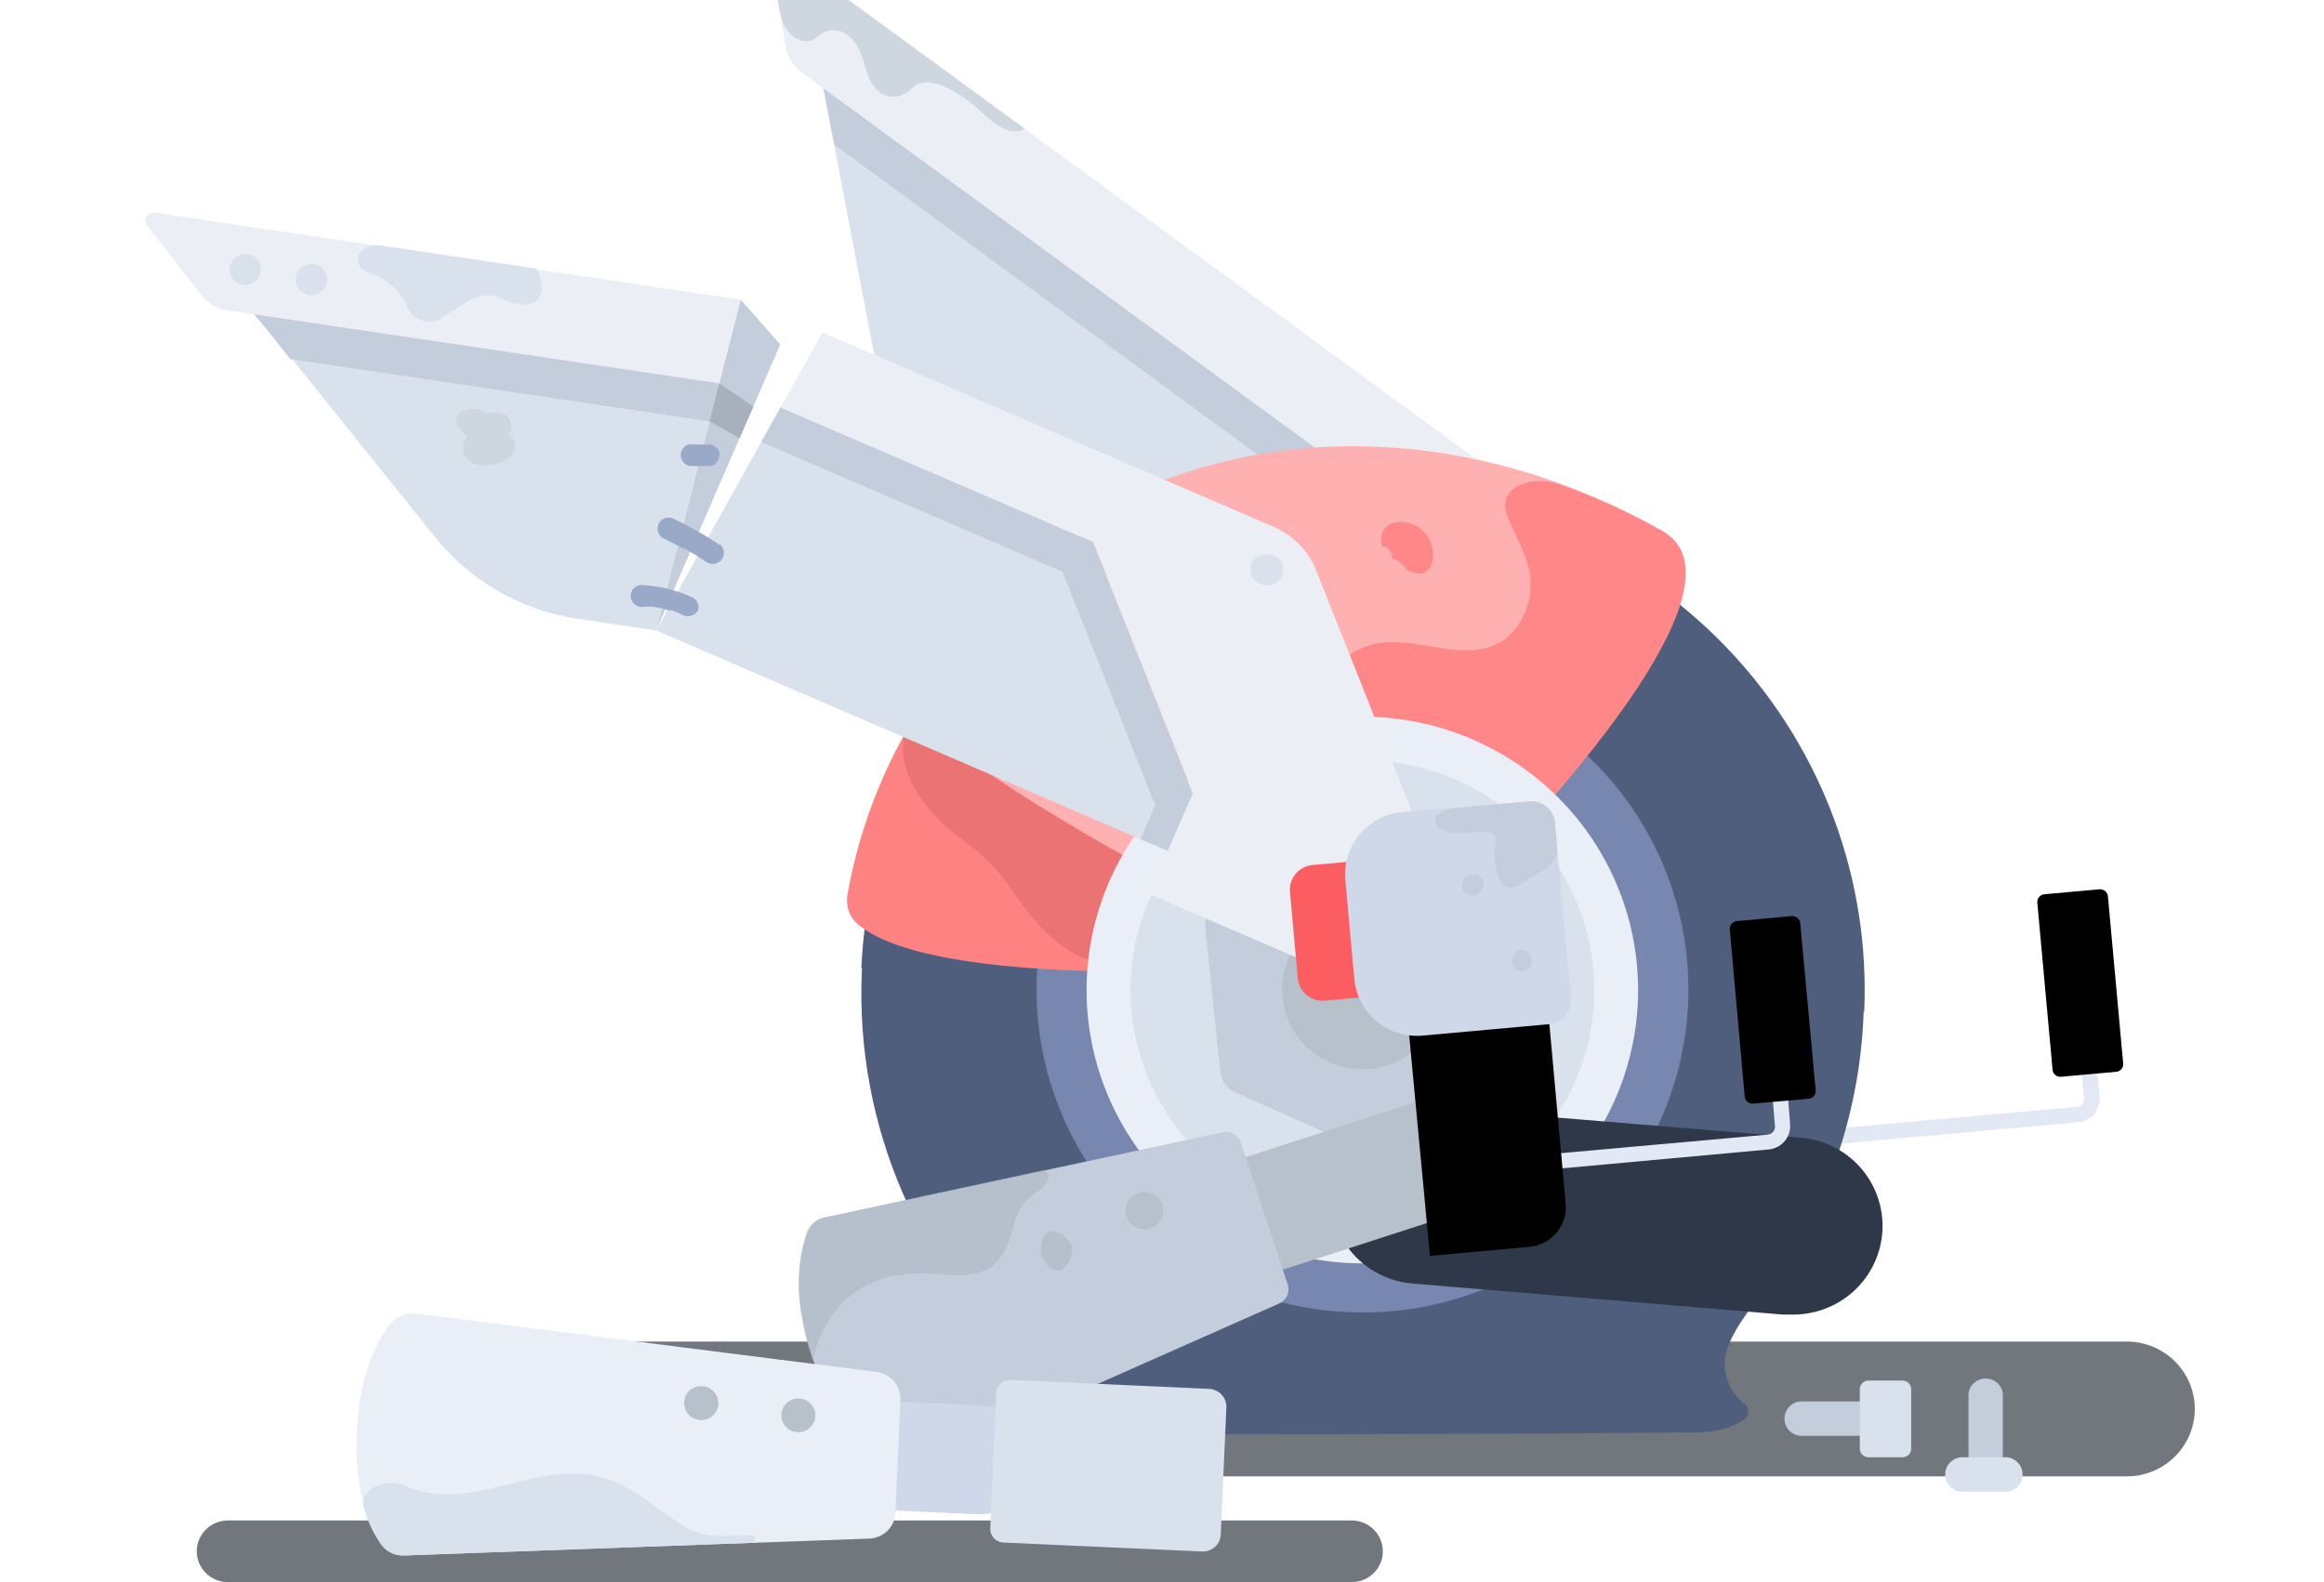 <svg fill="none" height="96" viewBox="0 0 141 96" width="141" xmlns="http://www.w3.org/2000/svg" xmlns:xlink="http://www.w3.org/1999/xlink"><clipPath id="a"><path d="m8.812-3h124.348v99h-124.348z"/></clipPath><g clip-path="url(#a)"><path d="m82.012 92.26h-68.186c-1.042 0-1.886.837-1.886 1.87 0 1.033.845 1.87 1.886 1.87h68.186c1.042 0 1.886-.837 1.886-1.87 0-1.033-.845-1.87-1.886-1.87z" fill="#72767d"/><path d="m129.035 81.404h-100.642c-2.278 0-4.125 1.831-4.125 4.089 0 2.258 1.847 4.089 4.125 4.089h100.642c2.278 0 4.125-1.831 4.125-4.089 0-2.259-1.847-4.089-4.125-4.089z" fill="#72767d"/><path clip-rule="evenodd" d="m44.931 18.182 2.409 2.714-7.533 17.358z" fill="#c4cddb" fill-rule="evenodd"/><path clip-rule="evenodd" d="m126.029 68.099-22.295 2.014c-.125.011-.251-.028-.348-.108-.097-.08-.157-.196-.169-.32-.011-.125.028-.249.109-.345.081-.096.197-.156.323-.168l22.356-2.014c.123-.012.237-.072.317-.167.08-.095.119-.217.109-.34l-.317-3.546c-.011-.125.028-.249.109-.345.081-.096.197-.156.323-.168s.251.028.348.108.158.196.169.32l.329 3.546c.015.19-.009.381-.07.561-.061.181-.158.347-.285.49-.127.143-.282.259-.455.342s-.361.13-.553.139z" fill="#e3e8f5" fill-rule="evenodd"/><path clip-rule="evenodd" d="m128.39 65.035-3.335.301c-.062.007-.125.001-.185-.017-.061-.018-.117-.047-.165-.086-.049-.039-.089-.088-.119-.142-.03-.055-.048-.115-.054-.177l-.925-10.133c-.007-.063 0-.126.018-.187.019-.06.049-.116.09-.165s.091-.088.148-.117.119-.046.182-.05l3.322-.301c.064-.007.128-.001.189.018s.117.049.166.089.089.09.118.146.046.118.051.181l.925 10.133c.006.061.001.123-.017.182-.018.059-.048.114-.088.161-.04.047-.089.086-.144.114-.055.028-.115.045-.177.05z" fill="#000" fill-rule="evenodd"/><path clip-rule="evenodd" d="m90.689 35.155-40.731-29.795 3.249 17.033c.631 3.329 2.509 6.298 5.257 8.311l32.419 23.716 2.264-3.04z" fill="#d9e1ec" fill-rule="evenodd"/><path clip-rule="evenodd" d="m101.629 36.687-54.117-39.59c-.076-.057-.168-.091-.264-.096-.096-.005-.19.019-.272.069s-.146.122-.185.209c-.039.087-.051.183-.034.276l.925 5.32c.108.602.443 1.141.937 1.508l1.339.977 40.731 29.795 2.434 16.224-2.239 3.04-1.752 2.292 13.63 9.976 3.98-5.332-3.286-21.556c-.173-1.235-.829-2.352-1.826-3.112z" fill="#ebeef5" fill-rule="evenodd"/><path clip-rule="evenodd" d="m93.147 51.38-2.434-16.225-40.756-29.795.657 3.414 37.884 27.745 2.288 15.055-1.351 1.809 1.448 1.05z" fill="#c4cddb" fill-rule="evenodd"/><path clip-rule="evenodd" d="m83.984 29.944c-8.061-.35-15.932 2.488-21.881 7.89-5.95 5.402-9.491 12.926-9.845 20.916l60.847 2.642c.175-3.961-.44-7.918-1.81-11.643-1.369-3.725-3.467-7.146-6.171-10.067-2.705-2.921-5.965-5.285-9.592-6.955-3.627-1.671-7.552-2.616-11.548-2.782z" fill="#505e7e" fill-rule="evenodd"/><path clip-rule="evenodd" d="m106.667 41.633c-.231-.302-.474-.591-.718-.881-.531-.599-1.219-1.041-1.988-1.275-.77-.234-1.589-.252-2.368-.052l-45.21 10.652c-.782.165-1.503.542-2.081 1.089-.578.547-.991 1.244-1.193 2.011-1.075 4.45-1.13 9.082-.161 13.555.969 4.474 2.937 8.675 5.759 12.296.329.422.657.82 1.01 1.206.458.579.791 1.245.977 1.957.186.712.223 1.454.106 2.181 0 .519-.402.917-.207 1.484.28.76.742.82 1.436 1.013 1.217.326 37.944.084 39.344.06 1.399-.024 3.152.121 4.417-.784.078-.049.143-.115.191-.192s.078-.165.087-.255c.01-.09-.002-.182-.033-.267s-.082-.163-.147-.226c-.576-.42-.985-1.026-1.156-1.714-.171-.688-.094-1.413.218-2.05.816-1.882 2.775-3.74 3.651-5.139 3.238-5.3 4.785-11.445 4.439-17.631-.345-6.186-2.566-12.124-6.374-17.038z" fill="#505e7e" fill-rule="evenodd"/><path clip-rule="evenodd" d="m99.694 50.077c1.988 3.339 2.932 7.188 2.713 11.059-.22 3.871-1.592 7.591-3.944 10.689-2.352 3.098-5.578 5.435-9.27 6.715-3.692 1.28-7.684 1.447-11.471.479s-7.2-3.029-9.806-5.92c-2.606-2.891-4.289-6.483-4.835-10.322s.068-7.753 1.765-11.246c1.698-3.493 4.402-6.409 7.771-8.378 4.517-2.64 9.907-3.394 14.985-2.096 5.078 1.298 9.427 4.543 12.092 9.02z" fill="#7787af" fill-rule="evenodd"/><path clip-rule="evenodd" d="m100.717 34.516c.486 4.596-10.709 16.888-18.133 23.812-7.302.712-25.726 1.604-30.424-2.159-.205-.15-.378-.34-.507-.557s-.214-.459-.247-.709c-.023-.184-.023-.371 0-.555.777-4.457 2.523-8.694 5.116-12.416 2.593-3.722 5.971-6.841 9.901-9.141 10.015-5.851 22.599-5.585 33.661.724.183.099.338.243.448.419.111.175.175.376.185.583z" fill="#ff8283" fill-rule="evenodd"/><path clip-rule="evenodd" d="m66.082 32.827c-4.445 2.584-8.155 6.245-10.782 10.639-1.582 2.654.681 5.814 3.213 7.588 1.142.803 2.124 1.809 2.896 2.967 1.387 2.087 3.383 4.367 5.817 4.391 4.868.06 9.943-.229 13.386-.531 1.008-.089 1.956-.514 2.689-1.206 7.229-6.948 17.037-18.094 16.611-22.328-.015-.204-.083-.4-.195-.571s-.268-.311-.45-.406c-10.904-6.128-23.341-6.321-33.186-.543z" fill="#eb7374" fill-rule="evenodd"/><path clip-rule="evenodd" d="m83.254 59.727s-30.728-14.596-28.099-18.456c2.721-3.993 6.309-7.332 10.502-9.771 11.281-6.598 24.558-5.356 35.182.712 7.545 4.294-17.584 27.515-17.584 27.515z" fill="#ffb0b1" fill-rule="evenodd"/><path clip-rule="evenodd" d="m60.655 40.064c3.115 1.206 1.558-1.484 1.752-2.726.329-2.135 2.689-1.689 4.198-2.256 2.264-.857 1.01-2.413 2.045-4.065.243-.386-.158-.893-.56-.7-.852.398-1.679.844-2.507 1.327-1.784 1.044-3.463 2.256-5.014 3.619-1.558 1.339-1.862 4.029.085 4.801zm32.213-4.825c.032.625-.071 1.249-.302 1.832-.231.582-.584 1.109-1.037 1.546-3.091 2.545-7.302-1.773-10.49 1.918-2.592 3.028-1.095 7.78-4.259 10.772-1.217 1.206-1.789 4.234-.243 5.018 2.008 1.001 3.748 1.858 4.977 2.413.551.267 1.173.358 1.778.261s1.166-.378 1.605-.804c5.294-5.115 22.392-22.389 15.942-25.983-1.994-1.119-4.083-2.063-6.243-2.823-1.679-.591-3.773.169-3.164 1.846.45 1.255 1.351 2.569 1.436 3.969z" fill="#ff8788" fill-rule="evenodd"/><path clip-rule="evenodd" d="m83.838 33.044v.109c.152.002.298.057.412.157.114.1.188.237.208.386.019.075.019.154 0 .229.121-.003.24.031.341.097.304.169.463.543.791.663.535.217 1.071.181 1.29-.543.13-.507.054-1.044-.213-1.496-.266-.452-.702-.781-1.211-.917-.925-.217-1.825.157-1.619 1.315z" fill="#ff8788" fill-rule="evenodd"/><path clip-rule="evenodd" d="m97.066 51.645c1.682 2.826 2.481 6.083 2.296 9.358-.185 3.276-1.347 6.424-3.337 9.045-1.99 2.622-4.721 4.599-7.845 5.682s-6.503 1.223-9.708.403c-3.205-.82-6.092-2.565-8.297-5.012-2.205-2.447-3.628-5.488-4.089-8.737s.06-6.561 1.498-9.516c1.438-2.955 3.728-5.421 6.58-7.087 3.822-2.231 8.381-2.867 12.676-1.768s7.973 3.844 10.227 7.63z" fill="#eaeef6" fill-rule="evenodd"/><path clip-rule="evenodd" d="m94.778 52.984c1.414 2.375 2.086 5.113 1.931 7.867-.155 2.754-1.131 5.4-2.804 7.604-1.673 2.204-3.967 3.867-6.593 4.779s-5.466 1.031-8.16.342-5.122-2.153-6.977-4.21c-1.855-2.056-3.052-4.611-3.442-7.342s.047-5.515 1.254-8c1.207-2.485 3.13-4.56 5.527-5.961 3.213-1.879 7.048-2.417 10.66-1.494 3.613.923 6.708 3.231 8.604 6.415z" fill="#d9e1ec" fill-rule="evenodd"/><path clip-rule="evenodd" d="m73.761 54.902 7.204-5.163c.216-.155.469-.251.733-.278s.532.014.776.121l8.117 3.619c.243.104.454.271.61.483.156.212.252.462.278.723l.913 8.77c.027.263-.016.528-.125.77-.109.241-.28.45-.496.605l-7.204 5.187c-.218.155-.473.251-.74.278s-.536-.014-.782-.121l-8.117-3.619c-.24-.109-.447-.277-.603-.488-.155-.211-.254-.458-.286-.718l-.913-8.77c-.03-.268.012-.539.123-.785s.287-.458.509-.614z" fill="#c4cddb" fill-rule="evenodd"/><path clip-rule="evenodd" d="m86.856 57.616c.487.823.718 1.77.662 2.722-.056.953-.395 1.867-.975 2.629-.58.761-1.375 1.335-2.283 1.649-.909.314-1.891.354-2.823.114s-1.771-.747-2.412-1.459c-.641-.712-1.054-1.596-1.188-2.541-.134-.945.018-1.908.436-2.767.418-.859 1.084-1.577 1.913-2.061.551-.322 1.161-.533 1.795-.621s1.279-.052 1.898.107 1.201.438 1.712.82.94.86 1.264 1.407z" fill="#b6c1cc" fill-rule="evenodd"/><path d="m108.603 79.763h-.463l-22.307-1.87c-.72-.043-1.425-.228-2.072-.544-.647-.316-1.225-.757-1.698-1.297-.473-.54-.833-1.168-1.059-1.847-.226-.679-.312-1.397-.255-2.11.058-.713.258-1.408.589-2.043s.787-1.199 1.341-1.657c.554-.459 1.194-.803 1.884-1.013.69-.21 1.415-.282 2.133-.211l22.404 1.846c1.427.081 2.764.717 3.72 1.768.957 1.052 1.457 2.435 1.391 3.85-.065 1.415-.691 2.747-1.741 3.707-1.051.96-2.441 1.471-3.868 1.422z" fill="#2f3848"/><path clip-rule="evenodd" d="m107.386 69.739-22.392 2.051c-.062.006-.125-.001-.185-.02-.06-.018-.115-.049-.163-.088-.048-.04-.088-.088-.117-.143-.029-.055-.047-.115-.052-.177s.001-.124.02-.183c.019-.059.049-.114.089-.162s.089-.087.145-.116c.055-.029.116-.046.178-.052l22.343-2.002c.127-.012.244-.073.326-.171s.122-.222.112-.348l-.304-3.595c-.006-.062.001-.124.019-.183.019-.059.049-.114.089-.162.041-.048.09-.087.145-.116.056-.029.116-.046.179-.052.062-.005.125.001.184.02.06.018.116.049.164.088.048.04.087.089.116.143.029.055.047.115.053.177l.268 3.522c.041.367-.062.735-.289 1.028s-.56.486-.928.54z" fill="#e3e8f5" fill-rule="evenodd"/><path clip-rule="evenodd" d="m109.698 66.675-3.323.289c-.063.007-.127.001-.188-.018-.061-.018-.117-.049-.166-.089-.049-.041-.089-.09-.118-.147s-.046-.118-.051-.181l-.901-10.121c-.006-.062-.001-.124.017-.184.018-.06.048-.115.087-.163.04-.048.089-.088.144-.118s.116-.048.178-.054l3.335-.302c.062-.005.125.002.184.022.06.019.115.05.163.09.047.04.086.09.114.145.028.055.045.116.05.177l.937 10.133c.007.065 0 .13-.02.192-.02.062-.053.119-.096.168-.044.049-.097.088-.157.115-.059.027-.124.042-.189.043z" fill="#000" fill-rule="evenodd"/><path clip-rule="evenodd" d="m92.49 72.296-18.145 5.875-2.251-6.828 18.133-5.875z" fill="#b6c1cc" fill-rule="evenodd"/><path clip-rule="evenodd" d="m77.57 79.112-22.514 9.976c-.21.096-.441.139-.672.127-.231-.013-.456-.081-.654-.199-1.047-.639-3.018-2.34-4.393-6.49-1.375-4.15-.779-6.683-.316-7.817.091-.21.231-.395.409-.54.178-.145.388-.245.614-.292l24.144-5.175c.232-.047.473-.008.677.11.204.118.358.306.43.529l2.836 8.613c.072.227.054.473-.05.688-.104.215-.286.383-.51.47z" fill="#c4cddb" fill-rule="evenodd"/><path d="m48.619 79.787c.152.93.38 1.845.681 2.738-.004.028-.004.056 0 .084.718-3.353 3.14-5.682 7.496-5.296 2.641.229 3.894 0 4.697-2.847.069-.421.224-.824.457-1.183.232-.359.537-.667.894-.904.888-.579.986-1.206.438-1.363l-13.289 2.859c-.225.047-.436.148-.614.293-.178.145-.318.33-.409.54-.547 1.636-.668 3.383-.353 5.078z" fill="#adb7c2" fill-opacity=".6"/><path d="m63.198 75.409c-.067.257-.067.527 0 .784.182.47.56.929 1.059.893.499-.036.901-.989.742-1.496-.084-.231-.23-.434-.424-.588-.193-.153-.426-.251-.672-.281-.426-.06-.621.278-.706.688z" fill="#adb7c2" fill-opacity=".6"/><g clip-rule="evenodd" fill-rule="evenodd"><path d="m70.524 73.105c.071.213.077.443.016.659-.061.216-.185.41-.357.557-.172.146-.384.239-.609.266-.225.027-.453-.013-.655-.115s-.369-.261-.48-.457c-.111-.196-.16-.42-.142-.644.018-.224.103-.438.244-.614.141-.176.331-.307.547-.376.287-.091.599-.067.868.069.269.136.473.371.568.655z" fill="#b6c1cc"/><path d="m92.843 75.65-6.085.555-1.911-20.278 8.519-.772 1.631 17.925c.045.621-.154 1.235-.556 1.714-.401.479-.974.785-1.598.855z" fill="#000"/><path d="m43.045 25.565-3.237 12.69-4.868-.724c-3.356-.531-6.393-2.281-8.519-4.91l-8.713-10.857-2.264-2.69 28.185 4.186z" fill="#d9e1ec"/><path d="m72.362 48.159-1.521 3.462-1.643-.7-29.389-12.666 6.377-11.436 1.168-2.087 18.936 8.155z" fill="#d9e1ec"/><path d="m9.36 12.899 35.571 5.284-1.302 5.079-28.185-4.186-1.655-.241c-.606-.095-1.154-.414-1.533-.893l-3.347-4.282c-.055-.076-.086-.166-.09-.259-.004-.093.019-.185.067-.266.048-.08.118-.145.202-.187.084-.042.179-.058.272-.048z" fill="#ebeef5"/><path d="m87.914 54.902-2.677 6.031-15.577-6.707 1.217-2.594 1.521-3.474-6.085-15.259-18.96-8.155 2.556-4.572 27.393 11.809c1.157.508 2.07 1.442 2.543 2.606z" fill="#ebeef5"/><path d="m15.445 19.075 28.185 4.186-.584 2.304-25.422-3.776z" fill="#c4cddb"/><path d="m72.362 48.159-1.521 3.462-1.643-.7.888-2.063-5.622-14.162-18.279-7.877 1.168-2.087 18.936 8.155z" fill="#c4cddb"/><path d="m15.019 15.42c-.185-.026-.375.002-.544.082-.169.08-.311.208-.406.367-.096.16-.142.344-.133.529s.074.364.185.513c.112.149.265.262.442.325.176.063.367.072.549.028.182-.045.346-.142.473-.279.126-.137.209-.308.237-.492.035-.248-.03-.499-.18-.7-.15-.201-.374-.335-.623-.374z" fill="#d9e1ec"/><path d="m19.035 16.023c-.124-.021-.251-.016-.373.013-.122.029-.237.083-.339.157-.101.074-.186.168-.25.276-.064.108-.105.227-.121.35-.037.248.027.5.177.702.151.201.376.335.626.372.25.037.505-.026.708-.176s.338-.372.375-.62c.035-.248-.03-.499-.18-.7-.15-.201-.374-.335-.623-.374z" fill="#d9e1ec"/><path d="m77.144 33.695c-.229-.083-.48-.079-.706.013-.225.092-.408.264-.511.482-.09.226-.088.478.004.703s.27.405.494.504c.117.066.247.106.381.119s.269-.002.397-.044.245-.111.344-.2c.099-.09.178-.2.232-.322.054-.122.081-.254.081-.387-.001-.133-.03-.265-.085-.387-.055-.121-.136-.23-.236-.319-.1-.089-.218-.156-.346-.197z" fill="#d9e1ec"/><path d="m90.239 59.836-9.845.88c-.199.02-.401 0-.592-.058-.192-.058-.369-.153-.524-.28-.154-.127-.281-.283-.374-.459-.093-.176-.149-.369-.166-.567l-.475-5.259c-.03-.393.097-.782.355-1.083.258-.3.624-.488 1.02-.522l9.845-.893c.199-.018.4.003.591.061.191.059.368.154.522.281s.281.282.374.457.15.367.169.564l.487 5.259c.027.396-.103.786-.362 1.088-.259.302-.627.492-1.025.528z" fill="#fb5d60"/><path d="m94.06 62.139-7.74.7c-1.008.09-2.012-.22-2.79-.862-.778-.642-1.267-1.565-1.36-2.564l-.548-6.031c-.088-.999.226-1.992.873-2.762.647-.771 1.576-1.256 2.583-1.351l7.703-.639c.377-.034.753.082 1.044.321.292.239.476.584.513.957l.974 10.688c.035.368-.077.736-.311 1.024-.234.288-.572.475-.942.52z" fill="#cfd8e8"/><path d="m42.072 36.277c-.993-.465-2.068-.731-3.164-.784-.089.003-.176.024-.257.061-.081.037-.153.09-.213.155-.06.065-.106.141-.136.225-.03.083-.043.171-.038.26.013.178.095.344.229.464.134.119.309.182.489.176h.085l.17-.024h.353c.226.032.449.076.669.133l.329.097h.183s.195 0 0 0c.233.072.458.169.669.289.161.074.344.086.513.032.169-.054.312-.169.399-.322.04-.14.035-.288-.015-.425-.05-.137-.143-.254-.265-.335z" fill="#9ba9c9"/><path d="m43.654 33.056c-.902-.607-1.85-1.143-2.836-1.604-.082-.033-.17-.05-.259-.049-.089.001-.176.019-.258.054s-.155.085-.217.149c-.062.063-.11.138-.142.22-.065.167-.062.352.009.516.07.164.203.295.368.365l.694.338.304.169.146.072h.085c.438.249.864.515 1.278.796.144.109.325.157.504.133.179-.024.341-.117.451-.26.11-.142.158-.322.134-.5-.024-.178-.118-.338-.262-.447z" fill="#9ba9c9"/><path d="m43.666 27.724c.018-.175-.03-.351-.134-.495l-.122-.121c-.101-.072-.218-.117-.341-.133h-1.022c-.083-.029-.173-.029-.256 0-.087.011-.168.049-.231.109-.073.054-.131.124-.17.205-.053.074-.083.162-.085.253-.018.172.03.344.134.482l.122.133c.101.068.219.11.341.121h.986c.084.018.171.018.256 0 .083-.021.162-.058.231-.109.14-.116.231-.279.256-.458z" fill="#9ba9c9"/><path d="m43.63 23.261 2.081 1.399-.84 1.93-1.825-1.025z" fill="#a8b0bd"/><path d="m92.782 48.629-4.345.386c-2.105.193-1.655 1.725.45 1.52 2.105-.205 1.898.169 1.813 1.037-.085.869.207 3.028 1.655 2.027s2.227-1.025 2.105-2.413l-.122-1.339c-.052-.363-.242-.692-.532-.919s-.657-.334-1.025-.3z" fill="#c4cddb"/><path d="m90.007 53.466c-.025-.086-.076-.161-.146-.217-.058-.059-.129-.105-.207-.133-.082-.044-.175-.065-.268-.06h-.183c-.11.032-.21.09-.292.169l-.11.145c-.063.102-.097.218-.097.338-.018.088-.018.178 0 .265.025.086.076.161.146.217.06.062.136.108.219.133.083.025.172.025.256 0h.183c.111-.029.212-.088.292-.169l.11-.145c.063-.102.097-.218.097-.338.011-.068.011-.137 0-.205z" fill="#c4cddb"/><path d="m92.344 57.628c-.164.022-.314.102-.422.225-.109.123-.169.281-.169.445 0 .164.06.322.169.445s.259.203.422.225c.164-.022.314-.102.422-.225s.169-.281.169-.445c0-.164-.06-.322-.169-.445-.109-.123-.259-.203-.422-.225z" fill="#c4cddb"/><path d="m32.543 16.3-9.322-1.387c-1.533-.229-2.142 1.206-.681 1.689.499.173.955.451 1.335.815.38.364.676.806.867 1.296.098.197.241.369.417.503.176.134.381.226.598.269.217.043.442.036.657-.021s.413-.161.58-.306c1.217-.736 2.191-1.701 3.578-.989 1.387.712 3.006.241 1.972-1.87z" fill="#d9e1ec"/><path d="m30.863 26.373c.083-.128.133-.274.146-.425.013-.151-.012-.304-.073-.443-.268-.591-.937-.507-1.497-.422-.052-.073-.119-.134-.197-.18-.078-.046-.164-.075-.254-.085-.309-.03-.62.007-.913.109-.095.041-.179.102-.245.18-.067.078-.114.17-.139.27-.025.099-.026.203-.004.303s.068.193.132.273l.548.579c-.128.13-.216.292-.255.469-.039.177-.026.361.036.532.219.639.961.76 1.558.688.53-.041 1.025-.278 1.387-.663.068-.091.115-.195.14-.306.025-.11.027-.225.005-.336s-.066-.216-.131-.309c-.065-.093-.148-.172-.245-.232z" fill="#ced6e0"/><path d="m46.757-2.445.548 3.124c.268 1.568 1.485 2.268 2.361 1.508s2.3-.362 2.811 1.797c.511 2.159 2.008 2.244 2.86 1.363.852-.881 2.689 0 4.381 1.604 1.692 1.604 2.434.844 2.434.844l-14.64-10.7c-.076-.057-.168-.091-.264-.096-.096-.005-.19.019-.272.069s-.146.122-.185.209c-.039.087-.051.183-.034.276z" fill="#ced6e0"/><path d="m114.407 87.122h-5.196c-.26-.028-.5-.15-.674-.342-.175-.193-.271-.442-.271-.701 0-.259.096-.509.271-.701.174-.193.414-.315.674-.342h5.196c.26.028.5.15.675.342.174.193.271.442.271.701 0 .259-.097.509-.271.701-.175.193-.415.315-.675.342z" fill="#c4cddb"/><path d="m115.43 88.425h-2.069c-.139 0-.272-.055-.37-.152-.098-.097-.154-.229-.154-.367v-3.619c0-.068.014-.136.04-.199.027-.063.065-.12.114-.168.048-.048.106-.086.169-.112.064-.026.132-.04.201-.04h2.069c.068 0 .136.013.2.04.063.026.121.064.17.112.048.048.087.105.113.168.026.063.04.13.04.199v3.619c0 .138-.055.27-.153.367-.099.097-.232.152-.37.152z" fill="#d9e1ec"/><path d="m119.433 88.955v-4.162c-.015-.145 0-.291.045-.43s.119-.266.217-.375.218-.195.352-.255c.135-.059.28-.09.427-.09s.292.031.426.09c.134.059.255.146.353.255s.172.236.217.375.06.285.044.43v4.162c.016.145.001.291-.044.43-.045.139-.119.266-.217.375s-.219.195-.353.254c-.134.059-.279.09-.426.09s-.292-.031-.427-.09c-.134-.059-.254-.146-.352-.254s-.172-.236-.217-.375c-.045-.139-.06-.285-.045-.43z" fill="#c4cddb"/></g><path d="m121.77 90.511c.259-.028.499-.15.674-.342.174-.193.271-.442.271-.701s-.097-.509-.271-.701c-.175-.193-.415-.315-.674-.342h-2.58c-.148-.016-.298-.001-.439.045-.141.045-.272.119-.382.218-.111.098-.199.219-.26.353-.06.135-.091.28-.091.427s.031.293.091.427c.061.135.149.255.26.353.11.099.241.173.382.218.141.045.291.06.439.045z" fill="#d9e1ec"/><path clip-rule="evenodd" d="m62.736 88.738c-.041.873-.429 1.694-1.079 2.284s-1.509.901-2.389.865l-4.868-.229c-.437-.02-.866-.125-1.262-.309s-.752-.444-1.047-.764c-.295-.32-.523-.695-.672-1.103-.149-.408-.215-.841-.195-1.274.02-.433.126-.858.312-1.251s.448-.745.771-1.038.701-.519 1.113-.666.848-.213 1.285-.193l4.868.217c.438.02.867.126 1.263.311s.751.446 1.046.768c.294.322.521.698.668 1.107.147.409.211.843.188 1.276z" fill="#cfd8e8" fill-rule="evenodd"/><path clip-rule="evenodd" d="m52.781 93.358-28.233 1.025c-.27.012-.538-.043-.781-.162s-.451-.295-.606-.514c-.681-.965-1.679-3.028-1.509-6.816.17-3.788 1.339-5.742 2.118-6.647.174-.203.397-.359.648-.454.251-.095.522-.125.788-.089l27.99 3.546c.411.054.786.259 1.052.574s.403.717.384 1.127l-.304 6.84c-.015.405-.181.79-.467 1.08s-.67.464-1.079.488z" fill="#eaeef6" fill-rule="evenodd"/><path clip-rule="evenodd" d="m45.503 93.141c-1.692 0-2.689.338-4.211-.663-2.166-1.435-3.724-3.1-6.547-3.064-3.566 0-6.681 2.292-10.247.712-1.047-.458-2.702.229-2.434 1.327.217.805.571 1.568 1.047 2.256.155.219.364.396.606.514.242.118.511.174.781.162l20.919-.76c.535-.012.572-.507.085-.482z" fill="#d9e1ec" fill-rule="evenodd"/><path clip-rule="evenodd" d="m72.933 94.142-12.06-.543c-.109-.005-.215-.03-.314-.076-.099-.046-.187-.11-.261-.19-.073-.08-.13-.173-.168-.274s-.054-.209-.049-.317l.365-8.227c.005-.108.031-.213.077-.311.046-.098.111-.185.191-.258.08-.073.174-.129.277-.166s.211-.053.32-.048l12.06.543c.288.016.559.143.753.356.194.212.295.492.282.778l-.341 7.696c-.005.142-.038.282-.097.411-.059.129-.144.245-.25.342-.105.097-.229.171-.364.22s-.278.071-.421.064z" fill="#d9e1ec" fill-rule="evenodd"/><path clip-rule="evenodd" d="m49.471 85.939c-.012.202-.084.396-.207.557-.123.161-.291.283-.484.35-.193.067-.401.076-.598.025-.198-.05-.376-.157-.512-.307s-.225-.337-.255-.537c-.03-.2.001-.404.088-.587.087-.183.227-.336.402-.44.175-.104.377-.155.58-.146.276.016.534.138.718.342.185.203.281.471.267.744zm-5.89-.748c-.013.272-.134.528-.337.711-.203.183-.471.279-.746.266-.274-.013-.532-.133-.717-.334-.185-.201-.281-.467-.269-.739.003-.135.033-.268.089-.392.056-.123.136-.234.236-.327s.217-.164.345-.21c.128-.047.264-.067.401-.061.138.006.272.039.397.097.125.058.236.14.329.241.093.101.164.219.211.347.047.128.067.265.061.401z" fill="#b6c1cc" fill-rule="evenodd"/></g></svg>